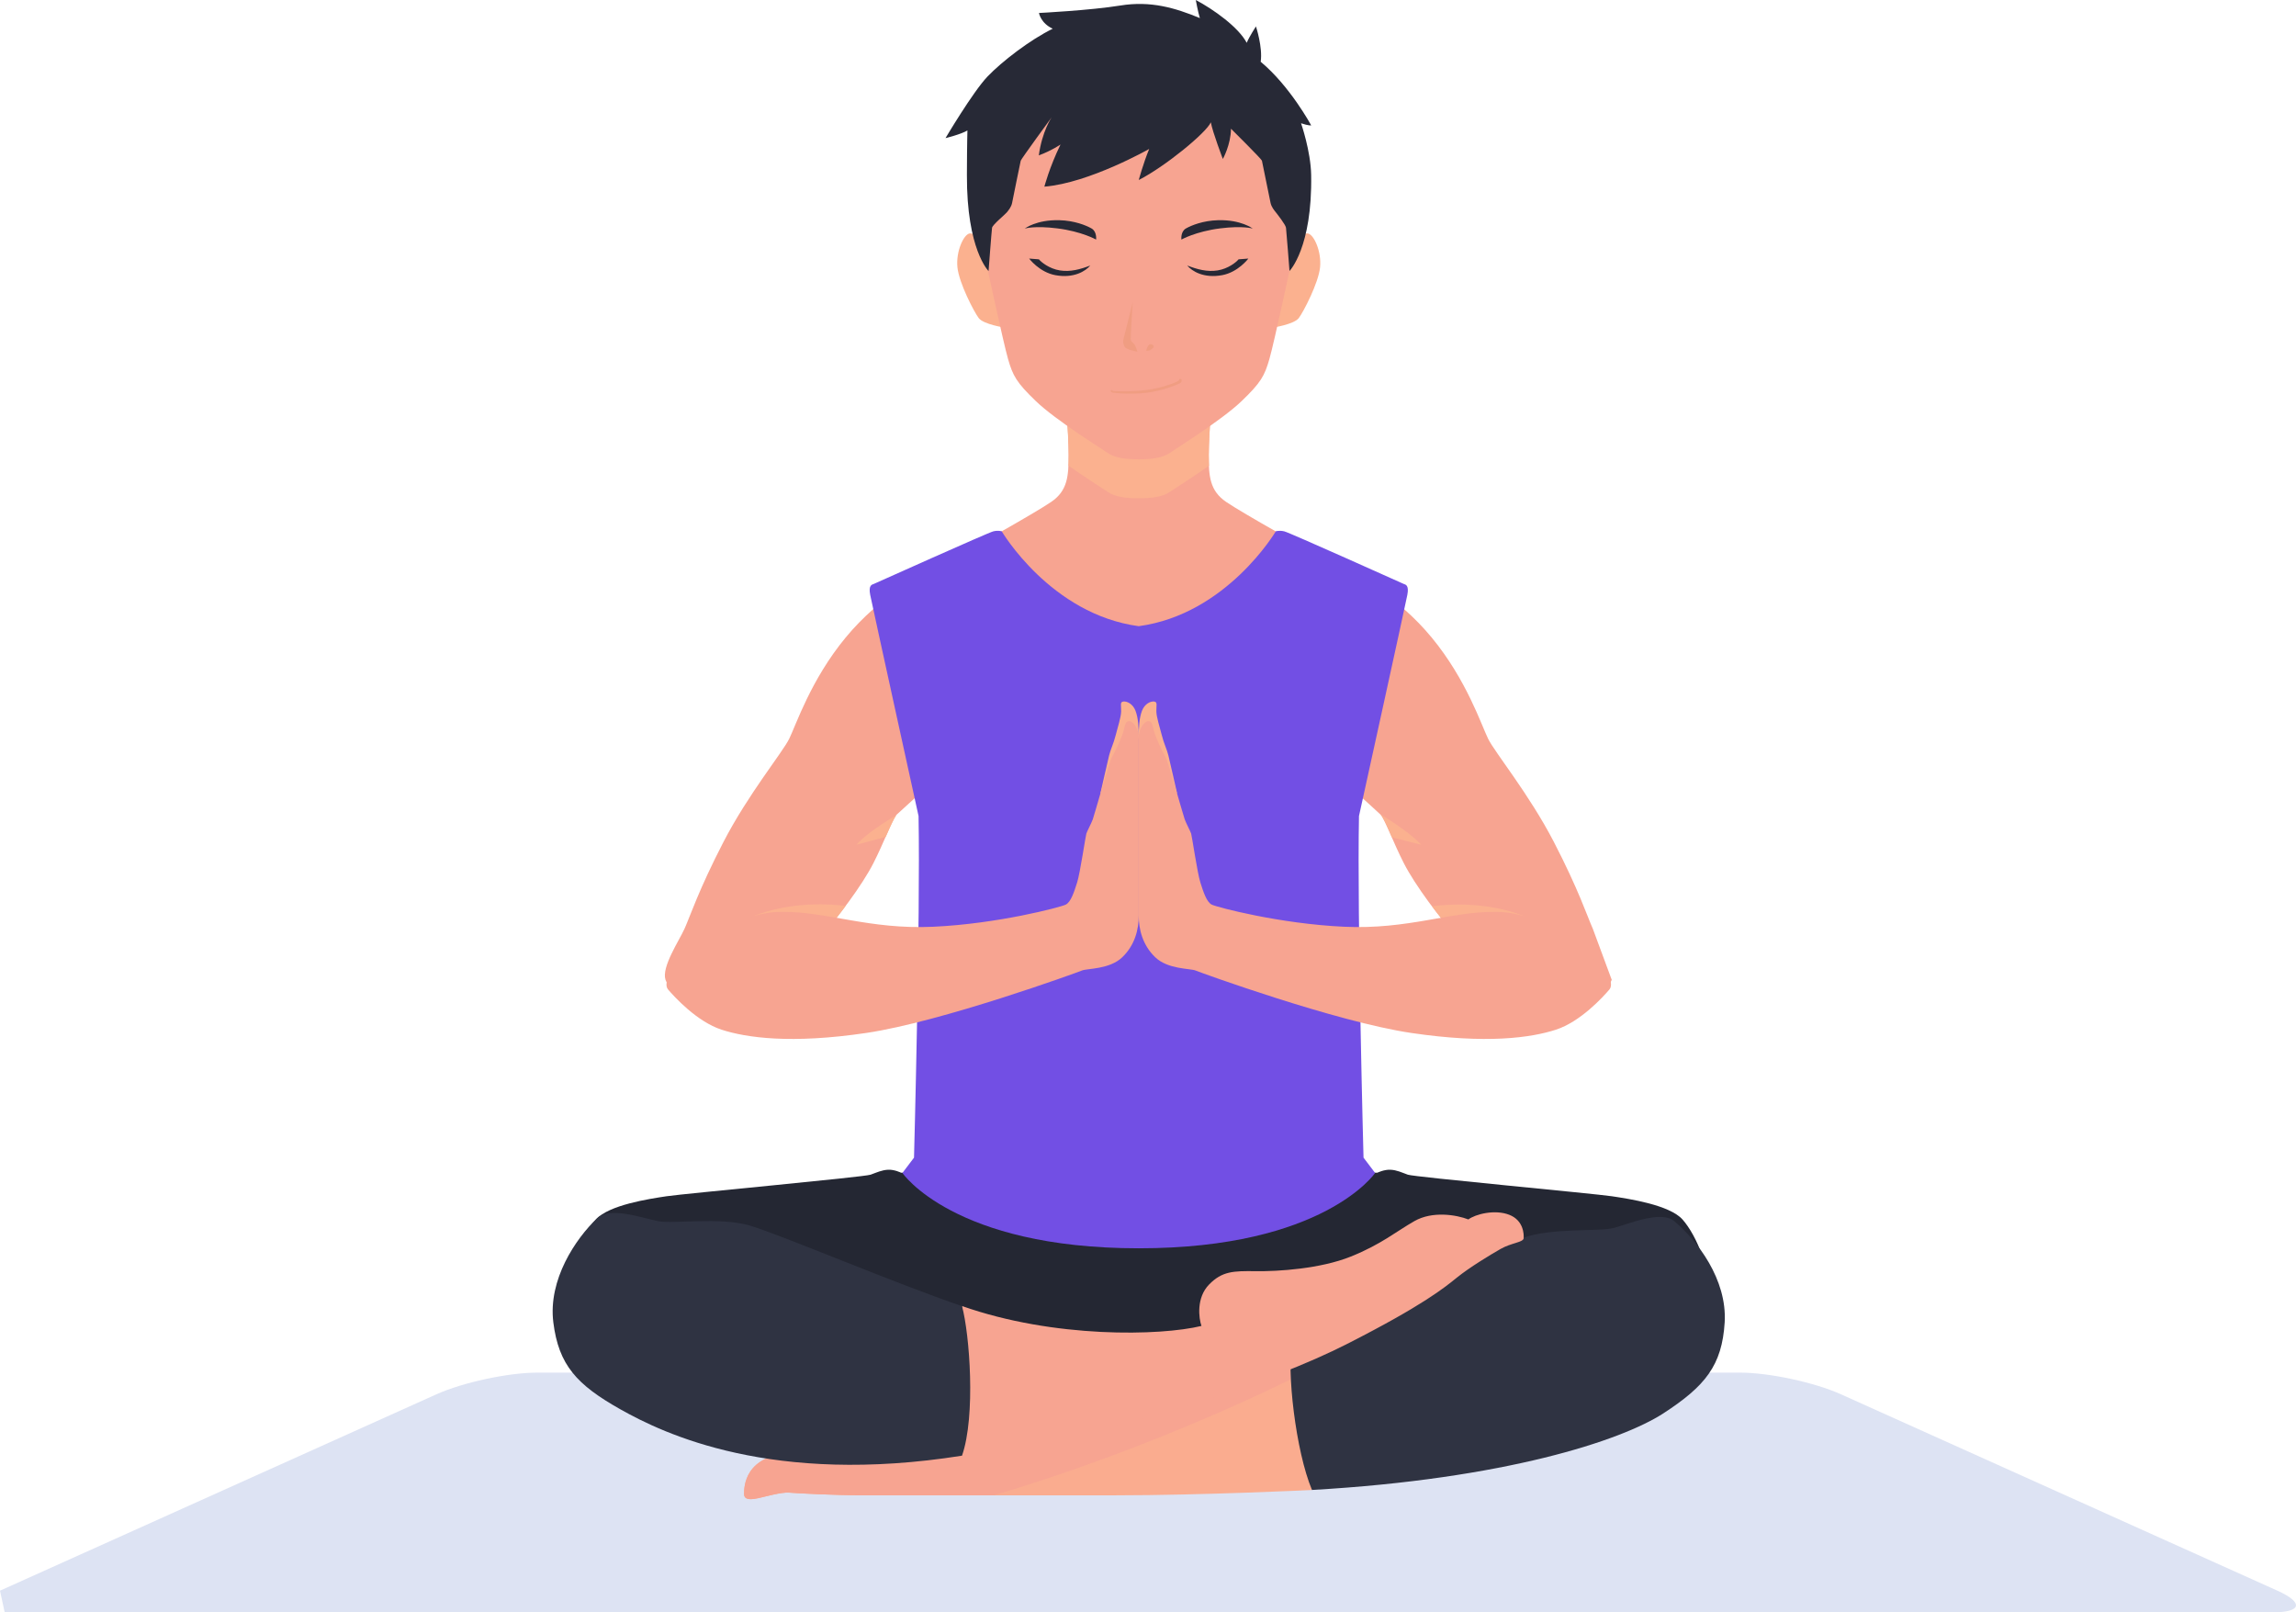<svg width="329" height="231" viewBox="0 0 329 231" fill="none" xmlns="http://www.w3.org/2000/svg">
<path d="M0 227.904L62.542 199.765C66.332 198.059 72.832 196.662 76.991 196.662H249.343C253.501 196.662 260.002 198.059 263.791 199.765L326.341 227.904C330.13 229.609 329.827 231.007 325.669 231.007H0.672" fill="#DDE3F3"/>
<path d="M163.17 220.11C209.587 220.11 247.215 216.178 247.215 211.328C247.215 206.478 209.587 202.546 163.17 202.546C116.754 202.546 79.126 206.478 79.126 211.328C79.126 216.178 116.754 220.11 163.17 220.11Z" fill="#DDE3F3"/>
<path d="M228.239 133.064C227.456 131.323 226.208 127.48 222.655 120.623C219.102 113.766 214.205 107.816 213.237 105.847C212.269 103.878 210.142 97.387 205.156 91.349C200.17 85.311 193.98 82.062 190.841 80.51C187.701 78.959 178.055 73.514 175.698 71.911C173.342 70.308 173.202 68.208 173.202 65.186C173.202 62.163 173.756 55.342 173.756 55.342H152.571C152.571 55.342 153.125 62.163 153.125 65.186C153.125 68.208 152.984 70.308 150.628 71.911C148.272 73.514 138.625 78.959 135.485 80.51C132.346 82.062 126.156 85.311 121.17 91.349C116.184 97.387 114.057 103.878 113.089 105.847C112.122 107.816 107.224 113.758 103.671 120.623C100.118 127.488 98.87 131.33 98.087 133.064C97.304 134.799 94.763 138.553 95.361 140.383C95.96 142.212 100.628 145.001 106.168 144.503C111.708 144.005 117.159 134.623 117.159 134.623C119.974 131.652 123.578 126.756 125.144 123.689C126.71 120.623 127.914 117.242 128.512 116.693C130.13 115.185 133.358 112.302 133.358 112.302H192.953C192.953 112.302 196.189 115.185 197.799 116.693C198.397 117.242 199.601 120.63 201.167 123.689C202.733 126.749 206.338 131.652 209.152 134.623C209.152 134.623 214.604 143.998 220.143 144.503C225.683 145.008 230.344 142.212 230.95 140.383" fill="#F7A491"/>
<path d="M152.585 55.342C152.585 55.342 153.139 62.163 153.139 65.186C153.139 65.727 153.132 66.24 153.11 66.722C155.651 68.508 158.17 70.089 158.775 70.506C159.795 71.209 161.42 71.392 163.178 71.392C164.928 71.392 166.561 71.209 167.58 70.506C168.186 70.089 170.705 68.508 173.246 66.722C173.224 66.24 173.216 65.727 173.216 65.186C173.216 62.163 173.77 55.342 173.77 55.342H152.585Z" fill="#FBB18F"/>
<path d="M142.045 35.502C142.045 35.502 139.829 33.306 138.95 33.445C138.071 33.584 136.963 36.051 137.192 38.297C137.421 40.544 139.555 44.657 140.242 45.572C140.929 46.487 144.024 46.948 144.024 46.948L142.045 35.502Z" fill="#FBB18F"/>
<path d="M184.304 35.502C184.304 35.502 186.52 33.306 187.399 33.445C188.278 33.584 189.386 36.051 189.157 38.297C188.928 40.537 186.793 44.657 186.106 45.572C185.419 46.487 182.324 46.948 182.324 46.948L184.304 35.502Z" fill="#FBB18F"/>
<path d="M163.17 4.12C171.081 4.12 177.419 6.711 182.472 13.114C187.524 19.518 186.291 29.523 185.057 37.507C185.057 37.507 182.597 48.99 181.903 51.412C181.209 53.834 180.699 54.8 177.885 57.494C175.07 60.187 168.592 64.219 167.573 64.922C166.553 65.624 164.928 65.807 163.17 65.807C161.412 65.807 159.787 65.624 158.768 64.922C157.749 64.219 151.271 60.194 148.456 57.494C145.642 54.793 145.132 53.834 144.438 51.412C143.744 48.99 141.284 37.507 141.284 37.507C140.05 29.515 138.824 19.518 143.869 13.114C148.914 6.711 155.267 4.12 163.17 4.12Z" fill="#F7A491"/>
<path d="M174.524 31.55C172.404 31.608 170.749 32.274 169.944 32.728C169.139 33.182 169.287 34.324 169.287 34.324C169.287 34.324 171.347 33.16 174.841 32.721C178.143 32.304 179.51 32.75 179.51 32.75C179.51 32.75 177.84 31.455 174.524 31.55Z" fill="#272936"/>
<path d="M170.121 38.041C171.554 38.59 172.965 38.985 174.479 38.744C175.986 38.502 177.161 37.558 177.478 37.156L178.882 37.046C178.882 37.046 177.419 39 175.129 39.424C172.492 39.915 170.786 38.846 170.121 38.041Z" fill="#272936"/>
<path d="M151.825 31.55C153.945 31.608 155.599 32.274 156.404 32.728C157.209 33.182 157.062 34.324 157.062 34.324C157.062 34.324 155.001 33.16 151.507 32.721C148.205 32.304 146.839 32.75 146.839 32.75C146.839 32.75 148.508 31.455 151.825 31.55Z" fill="#272936"/>
<path d="M156.227 38.041C154.794 38.59 153.383 38.985 151.869 38.744C150.362 38.502 149.188 37.558 148.87 37.156L147.467 37.046C147.467 37.046 148.929 39 151.219 39.424C153.856 39.915 155.562 38.846 156.227 38.041Z" fill="#272936"/>
<path d="M164.234 50.241C164.234 50.241 164.463 49.392 164.766 49.326C165.069 49.261 165.261 49.451 165.32 49.612C165.379 49.773 165.121 49.963 164.847 50.139C164.574 50.314 164.234 50.241 164.234 50.241Z" fill="#F09D82"/>
<path d="M162.978 50.388C162.978 50.388 162.779 49.67 162.594 49.392C162.41 49.114 162.055 49.012 162.026 48.565C162.003 48.119 162.306 43.325 162.306 43.325C162.306 43.325 161.058 48.331 160.969 48.66C160.873 48.99 161.014 49.539 161.228 49.78C161.457 50.022 162.247 50.263 162.978 50.388Z" fill="#F09D82"/>
<path d="M159.44 56.016C159.44 56.016 162.092 56.177 164.397 55.862C166.701 55.547 168.947 54.662 168.947 54.457C168.954 54.252 169.028 54.288 169.191 54.296C169.346 54.303 169.368 54.545 169.264 54.764C169.168 54.984 166.524 56.008 164.374 56.264C161.841 56.557 159.647 56.294 159.455 56.257C159.263 56.228 159.056 56.008 159.174 55.935C159.3 55.855 159.448 55.862 159.44 56.016Z" fill="#F09D82"/>
<path d="M138.551 25.073C138.506 35.78 141.653 38.832 141.653 38.832C141.653 38.832 142.089 33.057 142.155 32.633C142.215 32.209 144.01 30.745 144.261 30.438C144.504 30.13 144.911 29.676 145.029 29.062C145.154 28.454 146.196 23.265 146.262 23.024C146.322 22.782 150.694 16.803 150.694 16.803C150.694 16.803 149.32 18.816 148.855 22.263C150.672 21.59 151.965 20.704 151.965 20.704C150.362 23.997 149.653 26.742 149.653 26.742C156.087 26.222 164.67 21.341 164.67 21.341C163.806 23.448 163.178 25.79 163.178 25.79C166.945 23.866 172.825 19.05 173.504 17.528C173.748 18.904 175.225 22.775 175.225 22.775C175.225 22.775 176.363 20.762 176.392 18.442C176.392 18.442 180.765 22.775 180.824 23.017C180.884 23.258 181.932 28.447 182.058 29.054C182.184 29.662 182.582 30.123 182.826 30.43C183.07 30.738 184.215 32.201 184.274 32.626C184.333 33.05 184.776 38.825 184.776 38.825C184.776 38.825 188.063 35.495 187.879 25.066C187.82 21.648 186.431 17.66 186.431 17.66C187.509 18.025 187.886 17.967 187.886 17.967C187.886 17.967 184.865 12.354 180.647 8.848C180.957 6.777 179.968 3.784 179.968 3.784C179.968 3.784 179.015 5.247 178.645 6.133C177.478 3.908 173.903 1.347 171.347 0C171.347 0 171.658 1.705 171.931 2.591C168.393 1.127 164.884 0.088 160.541 0.79C156.197 1.493 148.877 1.859 148.877 1.859C148.877 1.859 149.121 3.323 150.85 4.113C147.651 5.672 143.588 8.782 141.491 10.978C139.4 13.173 135.485 19.789 135.485 19.789C135.485 19.789 137.731 19.24 138.625 18.691C138.632 18.699 138.566 20.067 138.551 25.073Z" fill="#272936"/>
<path d="M244.689 188.45C245.745 182.442 242.946 176.799 241.092 174.721C239.238 172.642 233.506 171.772 230.965 171.391C228.424 171.01 202.645 168.632 201.736 168.303C200.827 167.973 200.155 167.637 199.239 167.593C198.331 167.549 197.371 168.017 197.371 168.017H129.111C129.111 168.017 128.15 167.541 127.242 167.593C126.333 167.644 125.661 167.973 124.745 168.303C123.837 168.639 98.057 171.01 95.516 171.391C92.975 171.772 87.243 172.642 85.389 174.721C83.535 176.799 80.736 182.442 81.792 188.45C81.792 188.45 88.514 200.262 112.956 200.262C137.399 200.262 180.78 200.262 197.74 200.262C214.7 200.255 238.189 197.145 244.689 188.45Z" fill="#242733"/>
<path d="M187.997 213.479C187.997 213.479 172.308 214.241 159.832 214.241C147.356 214.241 127.87 214.241 123.711 214.241C119.552 214.241 114.241 213.955 113.089 213.86C111.937 213.765 109.573 214.46 108.672 214.65C107.778 214.841 106.626 215.002 106.626 214.065C106.626 213.128 106.626 208.371 113.732 208.181C115.719 205.832 120.195 204.5 124.036 205.071C127.877 205.641 131.334 205.641 134.784 204.375C138.24 203.109 141.949 199.874 144.704 200.065C147.452 200.255 148.862 202.033 148.862 202.033C153.664 201.397 178.298 195.944 185.404 192.336L187.997 213.479Z" fill="#FAAC8F"/>
<path d="M185.847 196.018L185.397 192.329C178.291 195.944 153.656 201.397 148.855 202.026C148.855 202.026 147.444 200.255 144.696 200.057C141.941 199.867 138.233 203.102 134.776 204.368C131.319 205.634 127.862 205.634 124.029 205.063C120.188 204.492 115.711 205.824 113.724 208.174C106.618 208.364 106.618 213.121 106.618 214.058C106.618 214.994 107.771 214.833 108.665 214.643C109.558 214.453 111.929 213.758 113.082 213.853C114.234 213.948 119.545 214.233 123.704 214.233C126.149 214.233 133.912 214.233 142.421 214.233C165.844 207.303 184.968 197.606 184.968 197.606L185.847 196.018Z" fill="#F7A491"/>
<path d="M239.903 174.955C243.168 177.692 247.503 183.291 247.134 189.46C246.757 195.63 244.349 198.594 238.351 202.495C232.346 206.395 215.63 211.899 187.997 213.472C185.655 207.903 184.34 196.318 185.168 192.263C194.165 188.582 213.946 178.915 218.142 177.385C222.337 175.848 229.118 176.507 231.26 175.929C233.402 175.35 238.019 173.374 239.903 174.955Z" fill="#2F3342"/>
<path d="M137.842 208.561C161.649 205.012 182.191 198.067 193.034 192.549C203.878 187.03 206.951 184.513 208.775 183.035C210.6 181.564 213.525 179.8 215.017 178.944C216.502 178.087 218.282 177.992 218.326 177.421C218.378 176.85 218.326 174.852 216.265 174.047C214.204 173.242 211.42 173.952 210.408 174.713C208.679 174.047 205.274 173.477 202.681 174.948C200.089 176.419 197.932 178.278 193.559 180.034C189.193 181.79 183.144 182.171 179.931 182.127C176.717 182.083 175.129 182.127 173.26 184.03C171.392 185.933 171.776 188.882 172.16 189.972C166.302 191.4 151.041 191.78 137.842 187.118V208.561Z" fill="#F7A491"/>
<path d="M85.574 174.53C82.494 177.465 78.52 183.327 79.288 189.46C80.056 195.593 82.649 198.396 88.891 201.916C95.132 205.436 110.652 212.872 137.849 208.561C139.836 202.853 138.935 191.129 137.849 187.133C128.631 184.023 111.737 176.858 107.453 175.592C103.162 174.326 96.447 175.401 94.268 174.955C92.089 174.516 87.354 172.833 85.574 174.53Z" fill="#2F3342"/>
<path d="M163.17 89.717C175.801 88.012 182.811 76.127 182.811 76.127C182.811 76.127 183.284 75.959 184.023 76.127C184.761 76.295 200.923 83.57 201.152 83.665C201.381 83.76 201.935 83.804 201.662 85.224C201.389 86.644 194.733 116.92 194.733 116.92C194.453 131.469 195.383 165.859 195.383 165.859L197.045 168.054C197.045 168.054 189.718 178.849 163.178 178.849C136.637 178.849 129.31 168.054 129.31 168.054L130.972 165.859C130.972 165.859 131.895 131.462 131.622 116.92C131.622 116.92 124.974 86.644 124.693 85.224C124.413 83.804 124.974 83.76 125.203 83.665C125.432 83.57 141.594 76.302 142.333 76.127C143.071 75.951 143.544 76.127 143.544 76.127C143.544 76.127 150.539 88.012 163.17 89.717Z" fill="#724FE4"/>
<path d="M107.956 131.264L118.666 133.035C119.471 132.084 120.395 130.847 121.178 129.8C119.324 129.544 113.459 129.054 107.956 131.264Z" fill="#FBB18F"/>
<path d="M157.667 113.714C157.667 113.714 158.709 109.118 158.923 108.247C159.13 107.377 159.573 106.535 159.868 105.342C160.171 104.149 160.629 102.781 160.651 101.932C160.674 101.083 160.445 100.585 160.954 100.512C161.464 100.446 162.313 100.812 162.712 101.836C163.104 102.868 163.178 104.23 163.178 105.591C163.17 106.974 157.667 113.714 157.667 113.714Z" fill="#FBB18F"/>
<path d="M100.879 135.582C100.879 135.582 105.311 130.7 111.959 130.642C118.607 130.583 124.516 133.203 133.75 132.779C142.983 132.354 151.972 129.976 152.711 129.61C153.45 129.244 153.908 127.81 154.343 126.441C154.779 125.073 155.547 119.796 155.666 119.43C155.791 119.064 156.375 117.966 156.589 117.388C156.803 116.81 158.93 109.155 159.329 108.482C159.728 107.808 160.777 105.642 161.021 104.639C161.265 103.629 161.331 103.3 161.856 103.329C162.38 103.359 163.178 104.456 163.178 105.62C163.178 106.784 163.178 129.193 163.178 131.176C163.178 133.159 162.624 135.414 160.807 137.155C158.99 138.897 155.791 138.743 155.053 139.044C154.314 139.351 134.939 146.391 124.14 147.994C113.34 149.597 106.966 148.682 103.413 147.533C99.86 146.384 96.587 142.776 95.723 141.759C94.859 140.741 96.506 137.551 100.879 135.582Z" fill="#F7A491"/>
<path d="M122.699 121.033L126.917 119.906C127.611 118.318 128.106 117.271 128.431 116.795C128.431 116.803 124.487 119.057 122.699 121.033Z" fill="#FBB18F"/>
<path d="M218.393 131.264L207.667 132.947C206.862 131.996 205.983 130.898 205.2 129.844C207.054 129.596 212.89 129.054 218.393 131.264Z" fill="#FBB18F"/>
<path d="M168.681 113.714C168.681 113.714 167.639 109.118 167.425 108.247C167.218 107.377 166.775 106.535 166.48 105.342C166.177 104.149 165.719 102.781 165.697 101.932C165.674 101.083 165.903 100.585 165.394 100.512C164.884 100.446 164.035 100.812 163.636 101.836C163.244 102.868 163.17 104.23 163.17 105.591C163.17 106.974 168.681 113.714 168.681 113.714Z" fill="#FBB18F"/>
<path d="M225.469 135.582C225.469 135.582 221.037 130.7 214.389 130.642C207.741 130.583 201.832 133.203 192.599 132.779C183.365 132.354 174.376 129.976 173.637 129.61C172.899 129.244 172.441 127.81 172.005 126.441C171.569 125.073 170.801 119.796 170.683 119.43C170.557 119.064 169.973 117.966 169.759 117.388C169.545 116.81 167.418 109.155 167.019 108.482C166.62 107.808 165.571 105.642 165.327 104.639C165.084 103.629 165.017 103.3 164.493 103.329C163.968 103.359 163.17 104.456 163.17 105.62C163.17 106.784 163.17 129.193 163.17 131.176C163.17 133.159 163.724 135.414 165.542 137.155C167.359 138.897 170.557 138.743 171.296 139.044C172.034 139.351 191.409 146.391 202.209 147.994C213.008 149.597 219.383 148.682 222.936 147.533C226.489 146.391 229.761 142.776 230.625 141.759C231.489 140.741 229.835 137.551 225.469 135.582Z" fill="#F7A491"/>
<path d="M203.649 121.033L199.461 119.972C198.767 118.383 198.161 117 197.821 116.686C197.821 116.693 201.862 119.057 203.649 121.033Z" fill="#FBB18F"/>
</svg>
